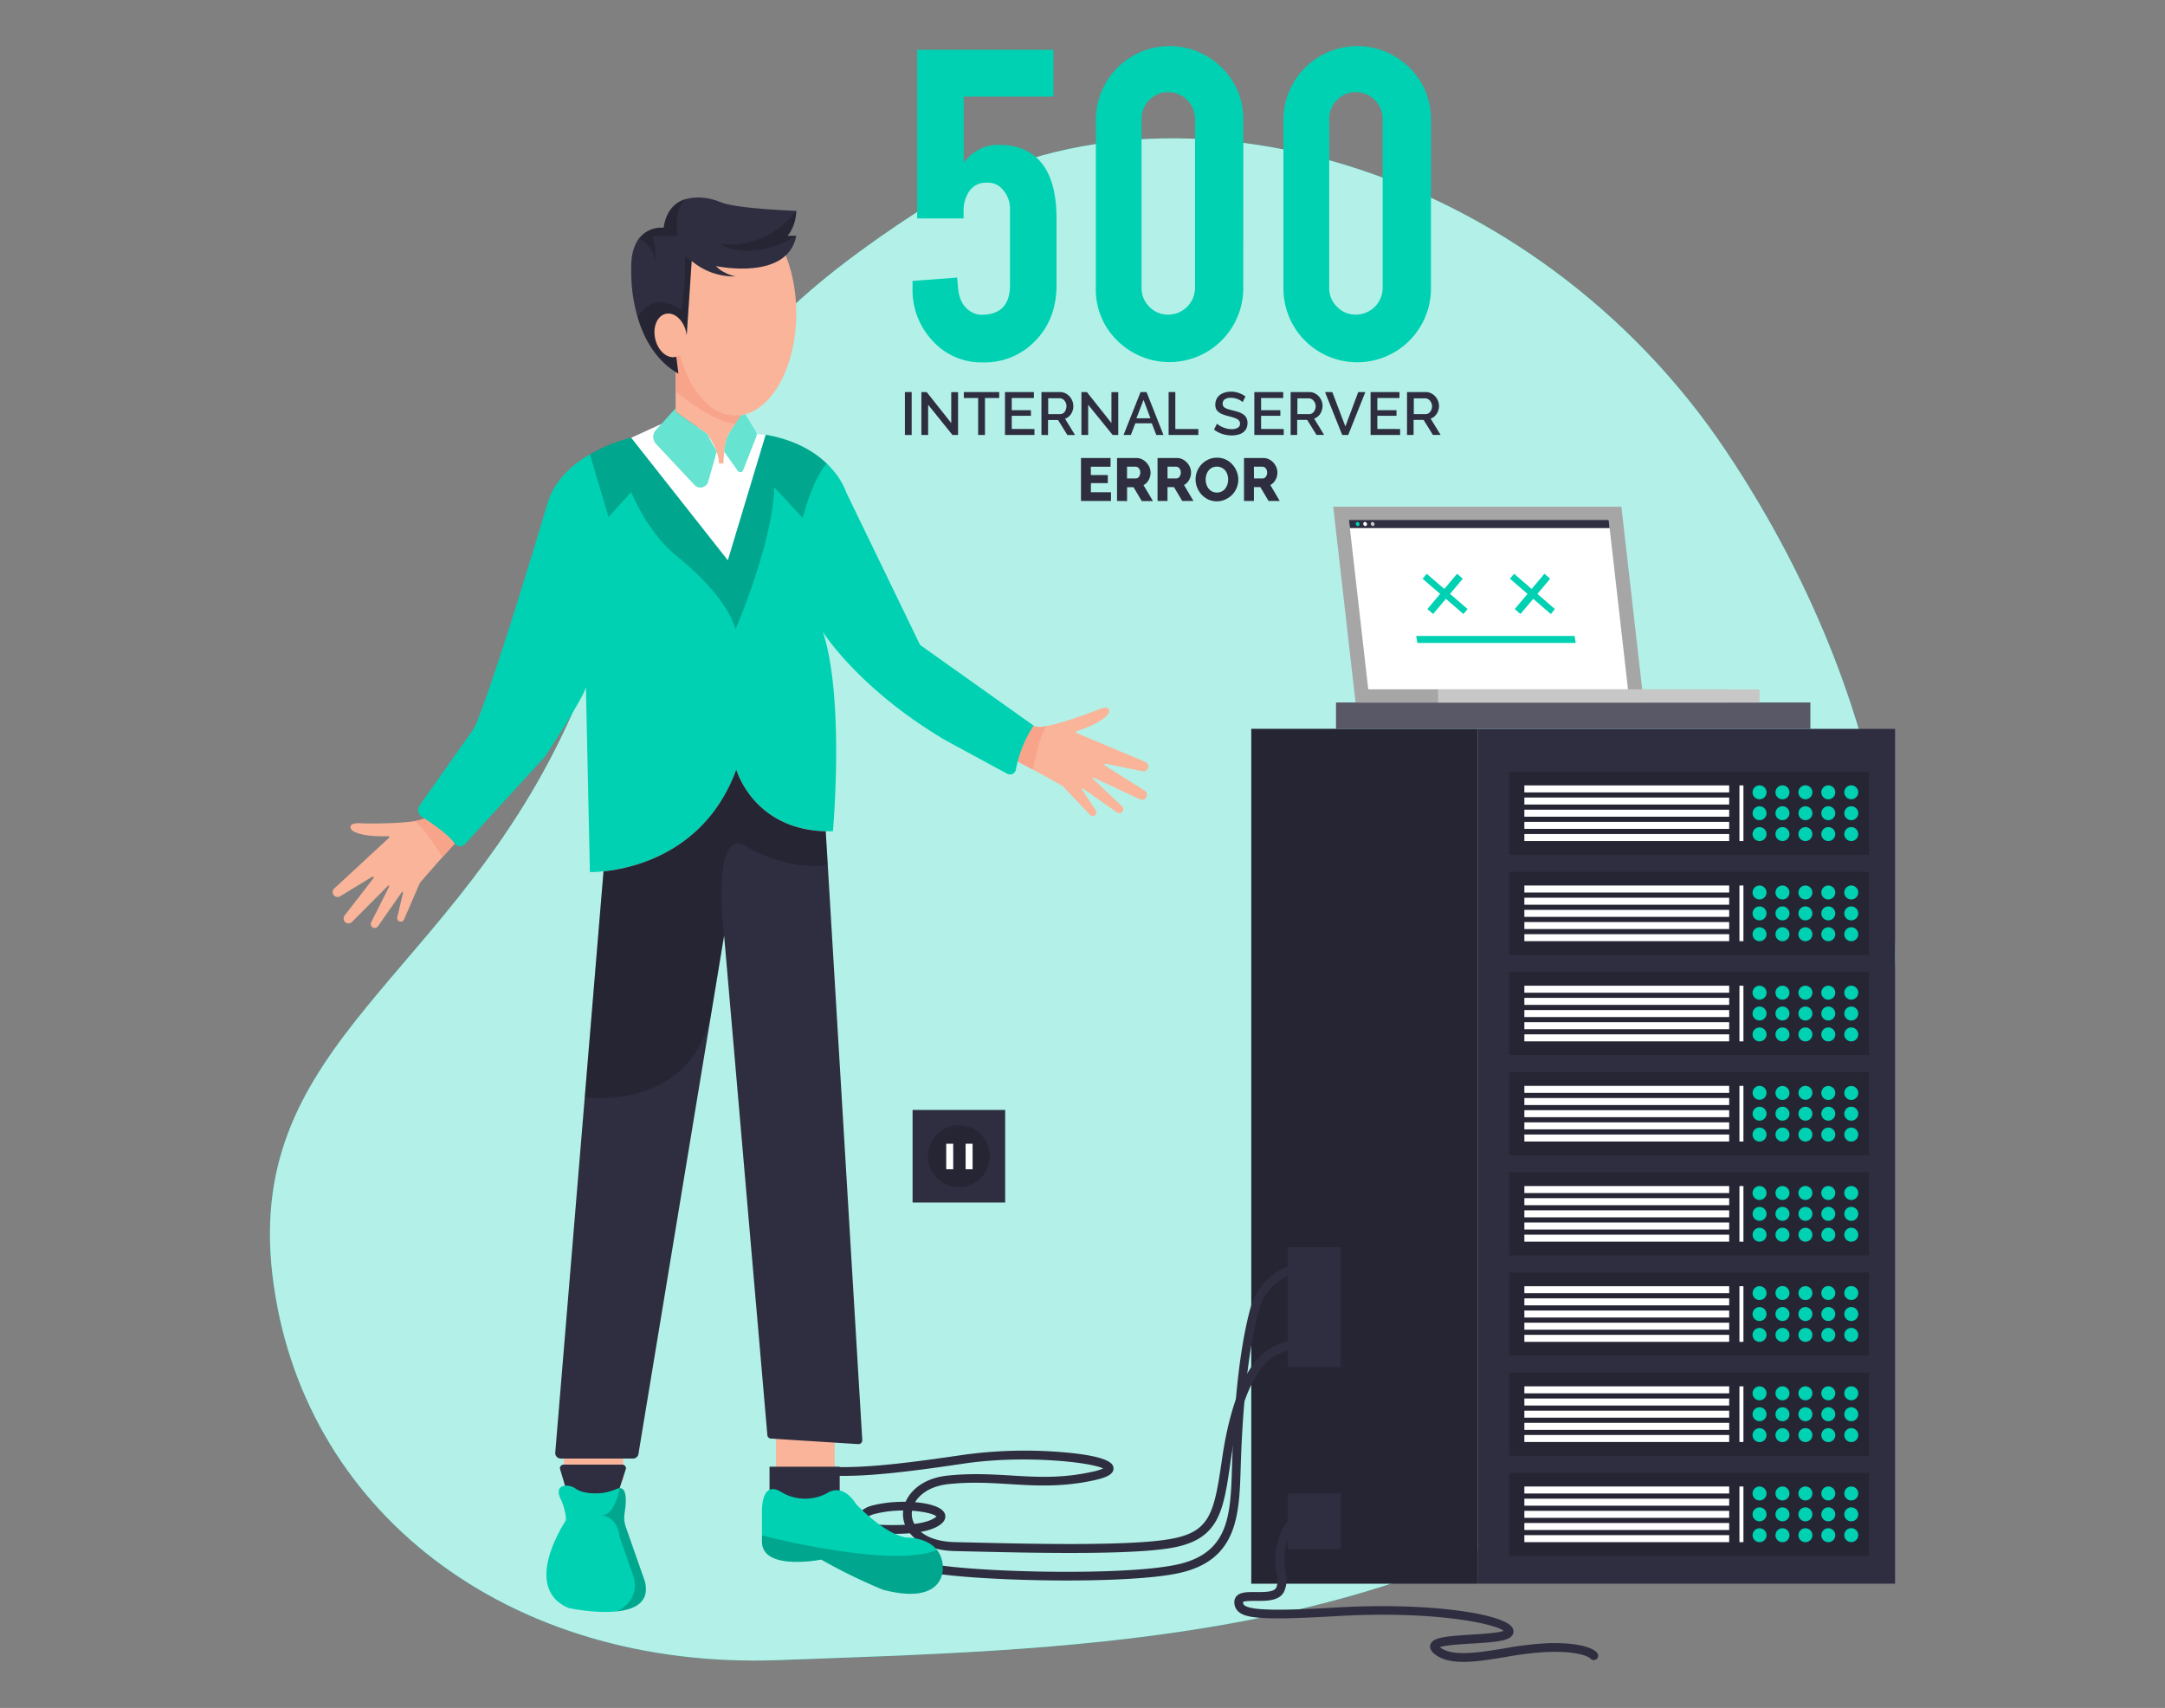 <svg id="b0652510-f7df-4b26-922c-65b208a8413c" data-name="Layer 1" xmlns="http://www.w3.org/2000/svg" width="865.76" height="682.89" viewBox="0 0 865.76 682.89"><rect x="0" y="0" width="865.76" height="682.89" fill="#808080" stroke="none"/><g id="fc7e0b59-37b3-4eb1-be62-c6e880683ca2" data-name="freepik--background-simple--inject-39"><path d="M690.18,180.25c-76.5-114.4-225.09-159.1-321.74-96.61s-93.13,97.53-140,202.5S97.89,416,108.94,509.75s93.65,158.11,202.63,154,243.55-5.54,341.89-80.28,104-191.17,104-191.17S766.67,294.64,690.18,180.25Z" fill="#00D1B2"/><path d="M690.18,180.25c-76.5-114.4-225.09-159.1-321.74-96.61s-93.13,97.53-140,202.5S97.89,416,108.94,509.75s93.65,158.11,202.63,154,243.55-5.54,341.89-80.28,104-191.17,104-191.17S766.67,294.64,690.18,180.25Z" fill="#fff" opacity="0.7" style="isolation:isolate"/></g><rect x="500.37" y="291.42" width="90.64" height="341.78" fill="#2f2e41"/><rect x="500.37" y="291.42" width="90.64" height="341.78" opacity="0.2"/><rect x="591.01" y="291.42" width="166.81" height="341.78" fill="#2f2e41"/><rect x="603.53" y="588.86" width="143.88" height="33.23" opacity="0.2"/><rect x="609.58" y="594.35" width="81.9" height="2.8" fill="#fff"/><rect x="609.58" y="599.22" width="81.9" height="2.8" fill="#fff"/><rect x="609.58" y="604.08" width="81.9" height="2.8" fill="#fff"/><rect x="609.58" y="608.94" width="81.9" height="2.8" fill="#fff"/><rect x="609.58" y="613.8" width="81.9" height="2.8" fill="#fff"/><path d="M706.41,597.14a2.79,2.79,0,1,1-2.79-2.79A2.79,2.79,0,0,1,706.41,597.14Z" fill="#00D1B2"/><path d="M715.58,597.14a2.79,2.79,0,1,1-2.79-2.79A2.79,2.79,0,0,1,715.58,597.14Z" fill="#00D1B2"/><path d="M724.75,597.14a2.79,2.79,0,1,1-2.78-2.79A2.78,2.78,0,0,1,724.75,597.14Z" fill="#00D1B2"/><path d="M733.91,597.14a2.79,2.79,0,1,1-2.78-2.79A2.79,2.79,0,0,1,733.91,597.14Z" fill="#00D1B2"/><path d="M743.09,597.14a2.79,2.79,0,1,1-2.79-2.79A2.79,2.79,0,0,1,743.09,597.14Z" fill="#00D1B2"/><path d="M706.41,605.48a2.79,2.79,0,1,1-2.79-2.79A2.79,2.79,0,0,1,706.41,605.48Z" fill="#00D1B2"/><path d="M715.58,605.48a2.79,2.79,0,1,1-2.79-2.79A2.79,2.79,0,0,1,715.58,605.48Z" fill="#00D1B2"/><path d="M724.75,605.48a2.79,2.79,0,1,1-2.78-2.79A2.78,2.78,0,0,1,724.75,605.48Z" fill="#00D1B2"/><path d="M733.91,605.48a2.79,2.79,0,1,1-2.78-2.79A2.79,2.79,0,0,1,733.91,605.48Z" fill="#00D1B2"/><path d="M743.09,605.48a2.79,2.79,0,1,1-2.79-2.79A2.79,2.79,0,0,1,743.09,605.48Z" fill="#00D1B2"/><circle cx="703.63" cy="613.83" r="2.79" fill="#00D1B2"/><path d="M715.58,613.83a2.79,2.79,0,1,1-2.79-2.79A2.79,2.79,0,0,1,715.58,613.83Z" fill="#00D1B2"/><circle cx="721.97" cy="613.83" r="2.79" fill="#00D1B2"/><path d="M733.91,613.83a2.79,2.79,0,1,1-2.78-2.79A2.79,2.79,0,0,1,733.91,613.83Z" fill="#00D1B2"/><path d="M743.09,613.83A2.79,2.79,0,1,1,740.3,611,2.79,2.79,0,0,1,743.09,613.83Z" fill="#00D1B2"/><rect x="695.58" y="594.35" width="1.6" height="22.25" fill="#fff"/><rect x="603.53" y="548.82" width="143.88" height="33.23" opacity="0.2"/><rect x="609.58" y="554.3" width="81.9" height="2.8" fill="#fff"/><rect x="609.58" y="559.17" width="81.9" height="2.8" fill="#fff"/><rect x="609.58" y="564.03" width="81.9" height="2.8" fill="#fff"/><rect x="609.58" y="568.9" width="81.9" height="2.8" fill="#fff"/><rect x="609.58" y="573.75" width="81.9" height="2.8" fill="#fff"/><path d="M706.41,557.09a2.79,2.79,0,1,1-2.79-2.79A2.79,2.79,0,0,1,706.41,557.09Z" fill="#00D1B2"/><path d="M715.58,557.09a2.79,2.79,0,1,1-2.79-2.79A2.79,2.79,0,0,1,715.58,557.09Z" fill="#00D1B2"/><path d="M724.75,557.09A2.79,2.79,0,1,1,722,554.3,2.78,2.78,0,0,1,724.75,557.09Z" fill="#00D1B2"/><path d="M733.91,557.09a2.79,2.79,0,1,1-2.78-2.79A2.79,2.79,0,0,1,733.91,557.09Z" fill="#00D1B2"/><path d="M743.09,557.09a2.79,2.79,0,1,1-2.79-2.79A2.79,2.79,0,0,1,743.09,557.09Z" fill="#00D1B2"/><path d="M706.41,565.46a2.79,2.79,0,1,1-2.79-2.79A2.78,2.78,0,0,1,706.41,565.46Z" fill="#00D1B2"/><path d="M715.58,565.46a2.79,2.79,0,1,1-2.79-2.79A2.78,2.78,0,0,1,715.58,565.46Z" fill="#00D1B2"/><path d="M724.75,565.46a2.79,2.79,0,1,1-2.78-2.79A2.77,2.77,0,0,1,724.75,565.46Z" fill="#00D1B2"/><path d="M733.91,565.46a2.79,2.79,0,1,1-2.78-2.79A2.78,2.78,0,0,1,733.91,565.46Z" fill="#00D1B2"/><path d="M743.09,565.46a2.79,2.79,0,1,1-2.79-2.79A2.78,2.78,0,0,1,743.09,565.46Z" fill="#00D1B2"/><path d="M706.41,573.82a2.79,2.79,0,1,1-2.79-2.79A2.79,2.79,0,0,1,706.41,573.82Z" fill="#00D1B2"/><path d="M715.58,573.82a2.79,2.79,0,1,1-2.79-2.79A2.79,2.79,0,0,1,715.58,573.82Z" fill="#00D1B2"/><path d="M724.75,573.82A2.79,2.79,0,1,1,722,571,2.78,2.78,0,0,1,724.75,573.82Z" fill="#00D1B2"/><path d="M733.91,573.82a2.79,2.79,0,1,1-2.78-2.79A2.79,2.79,0,0,1,733.91,573.82Z" fill="#00D1B2"/><path d="M743.09,573.82A2.79,2.79,0,1,1,740.3,571,2.79,2.79,0,0,1,743.09,573.82Z" fill="#00D1B2"/><rect x="695.58" y="554.3" width="1.6" height="22.25" fill="#fff"/><rect x="603.53" y="508.77" width="143.88" height="33.23" opacity="0.2"/><rect x="609.58" y="514.27" width="81.9" height="2.8" fill="#fff"/><rect x="609.58" y="519.12" width="81.9" height="2.8" fill="#fff"/><rect x="609.58" y="523.98" width="81.9" height="2.8" fill="#fff"/><rect x="609.58" y="528.85" width="81.9" height="2.8" fill="#fff"/><rect x="609.58" y="533.71" width="81.9" height="2.8" fill="#fff"/><circle cx="703.63" cy="517.04" r="2.79" fill="#00D1B2"/><path d="M715.58,517a2.79,2.79,0,1,1-2.79-2.79A2.79,2.79,0,0,1,715.58,517Z" fill="#00D1B2"/><circle cx="721.97" cy="517.04" r="2.79" fill="#00D1B2"/><path d="M733.91,517a2.79,2.79,0,1,1-2.78-2.79A2.79,2.79,0,0,1,733.91,517Z" fill="#00D1B2"/><path d="M743.09,517a2.79,2.79,0,1,1-2.79-2.79A2.79,2.79,0,0,1,743.09,517Z" fill="#00D1B2"/><path d="M706.41,525.39a2.79,2.79,0,1,1-2.79-2.79A2.79,2.79,0,0,1,706.41,525.39Z" fill="#00D1B2"/><path d="M715.58,525.39a2.79,2.79,0,1,1-2.79-2.79A2.79,2.79,0,0,1,715.58,525.39Z" fill="#00D1B2"/><path d="M724.75,525.39A2.79,2.79,0,1,1,722,522.6,2.78,2.78,0,0,1,724.75,525.39Z" fill="#00D1B2"/><path d="M733.91,525.39a2.79,2.79,0,1,1-2.78-2.79A2.79,2.79,0,0,1,733.91,525.39Z" fill="#00D1B2"/><path d="M743.09,525.39a2.79,2.79,0,1,1-2.79-2.79A2.79,2.79,0,0,1,743.09,525.39Z" fill="#00D1B2"/><path d="M706.41,533.73a2.79,2.79,0,1,1-2.79-2.79A2.79,2.79,0,0,1,706.41,533.73Z" fill="#00D1B2"/><path d="M715.58,533.73a2.79,2.79,0,1,1-2.79-2.79A2.79,2.79,0,0,1,715.58,533.73Z" fill="#00D1B2"/><path d="M724.75,533.73a2.79,2.79,0,1,1-2.78-2.79A2.78,2.78,0,0,1,724.75,533.73Z" fill="#00D1B2"/><path d="M733.91,533.73a2.79,2.79,0,1,1-2.78-2.79A2.79,2.79,0,0,1,733.91,533.73Z" fill="#00D1B2"/><path d="M743.09,533.73a2.79,2.79,0,1,1-2.79-2.79A2.79,2.79,0,0,1,743.09,533.73Z" fill="#00D1B2"/><rect x="695.58" y="514.27" width="1.6" height="22.25" fill="#fff"/><rect x="603.53" y="468.72" width="143.88" height="33.23" opacity="0.2"/><rect x="609.58" y="474.22" width="81.9" height="2.8" fill="#fff"/><rect x="609.58" y="479.07" width="81.9" height="2.8" fill="#fff"/><rect x="609.58" y="483.93" width="81.9" height="2.8" fill="#fff"/><rect x="609.58" y="488.8" width="81.9" height="2.8" fill="#fff"/><rect x="609.58" y="493.66" width="81.9" height="2.8" fill="#fff"/><path d="M706.41,477a2.79,2.79,0,1,1-2.79-2.79A2.79,2.79,0,0,1,706.41,477Z" fill="#00D1B2"/><path d="M715.58,477a2.79,2.79,0,1,1-2.79-2.79A2.79,2.79,0,0,1,715.58,477Z" fill="#00D1B2"/><path d="M724.75,477A2.79,2.79,0,1,1,722,474.2,2.78,2.78,0,0,1,724.75,477Z" fill="#00D1B2"/><path d="M733.91,477a2.79,2.79,0,1,1-2.78-2.79A2.79,2.79,0,0,1,733.91,477Z" fill="#00D1B2"/><path d="M743.09,477a2.79,2.79,0,1,1-2.79-2.79A2.79,2.79,0,0,1,743.09,477Z" fill="#00D1B2"/><circle cx="703.63" cy="485.34" r="2.79" fill="#00D1B2"/><path d="M715.58,485.34a2.79,2.79,0,1,1-2.79-2.79A2.79,2.79,0,0,1,715.58,485.34Z" fill="#00D1B2"/><circle cx="721.97" cy="485.34" r="2.79" fill="#00D1B2"/><path d="M733.91,485.34a2.79,2.79,0,1,1-2.78-2.79A2.79,2.79,0,0,1,733.91,485.34Z" fill="#00D1B2"/><path d="M743.09,485.34a2.79,2.79,0,1,1-2.79-2.79A2.79,2.79,0,0,1,743.09,485.34Z" fill="#00D1B2"/><circle cx="703.63" cy="493.68" r="2.79" fill="#00D1B2"/><path d="M715.58,493.68a2.79,2.79,0,1,1-2.79-2.79A2.78,2.78,0,0,1,715.58,493.68Z" fill="#00D1B2"/><circle cx="721.97" cy="493.68" r="2.79" fill="#00D1B2"/><path d="M733.91,493.68a2.79,2.79,0,1,1-2.78-2.79A2.78,2.78,0,0,1,733.91,493.68Z" fill="#00D1B2"/><path d="M743.09,493.68a2.79,2.79,0,1,1-2.79-2.79A2.78,2.78,0,0,1,743.09,493.68Z" fill="#00D1B2"/><rect x="695.58" y="474.22" width="1.6" height="22.25" fill="#fff"/><rect x="603.53" y="428.67" width="143.88" height="33.23" opacity="0.2"/><rect x="609.58" y="434.17" width="81.9" height="2.8" fill="#fff"/><rect x="609.58" y="439.03" width="81.9" height="2.8" fill="#fff"/><rect x="609.58" y="443.88" width="81.9" height="2.8" fill="#fff"/><rect x="609.58" y="448.75" width="81.9" height="2.8" fill="#fff"/><rect x="609.58" y="453.61" width="81.9" height="2.8" fill="#fff"/><circle cx="703.63" cy="436.95" r="2.79" fill="#00D1B2"/><path d="M715.58,437a2.79,2.79,0,1,1-2.79-2.78A2.79,2.79,0,0,1,715.58,437Z" fill="#00D1B2"/><circle cx="721.97" cy="436.95" r="2.79" fill="#00D1B2"/><path d="M733.91,437a2.79,2.79,0,1,1-2.78-2.78A2.79,2.79,0,0,1,733.91,437Z" fill="#00D1B2"/><path d="M743.09,437a2.79,2.79,0,1,1-2.79-2.78A2.79,2.79,0,0,1,743.09,437Z" fill="#00D1B2"/><circle cx="703.63" cy="445.29" r="2.79" fill="#00D1B2"/><path d="M715.58,445.29a2.79,2.79,0,1,1-2.79-2.79A2.79,2.79,0,0,1,715.58,445.29Z" fill="#00D1B2"/><circle cx="721.97" cy="445.29" r="2.79" fill="#00D1B2"/><path d="M733.91,445.29a2.79,2.79,0,1,1-2.78-2.79A2.79,2.79,0,0,1,733.91,445.29Z" fill="#00D1B2"/><path d="M743.09,445.29a2.79,2.79,0,1,1-2.79-2.79A2.79,2.79,0,0,1,743.09,445.29Z" fill="#00D1B2"/><path d="M706.41,453.64a2.79,2.79,0,1,1-2.79-2.79A2.79,2.79,0,0,1,706.41,453.64Z" fill="#00D1B2"/><path d="M715.58,453.64a2.79,2.79,0,1,1-2.79-2.79A2.79,2.79,0,0,1,715.58,453.64Z" fill="#00D1B2"/><path d="M724.75,453.64a2.79,2.79,0,1,1-2.78-2.79A2.78,2.78,0,0,1,724.75,453.64Z" fill="#00D1B2"/><path d="M733.91,453.64a2.79,2.79,0,1,1-2.78-2.79A2.79,2.79,0,0,1,733.91,453.64Z" fill="#00D1B2"/><path d="M743.09,453.64a2.79,2.79,0,1,1-2.79-2.79A2.79,2.79,0,0,1,743.09,453.64Z" fill="#00D1B2"/><rect x="695.58" y="434.17" width="1.6" height="22.25" fill="#fff"/><rect x="603.53" y="388.62" width="143.88" height="33.23" opacity="0.2"/><rect x="609.58" y="394.12" width="81.9" height="2.8" fill="#fff"/><rect x="609.58" y="398.98" width="81.9" height="2.8" fill="#fff"/><rect x="609.58" y="403.85" width="81.9" height="2.8" fill="#fff"/><rect x="609.58" y="408.7" width="81.9" height="2.8" fill="#fff"/><rect x="609.58" y="413.56" width="81.9" height="2.8" fill="#fff"/><path d="M706.41,396.9a2.79,2.79,0,1,1-2.79-2.78A2.79,2.79,0,0,1,706.41,396.9Z" fill="#00D1B2"/><path d="M715.58,396.9a2.79,2.79,0,1,1-2.79-2.78A2.79,2.79,0,0,1,715.58,396.9Z" fill="#00D1B2"/><path d="M724.75,396.9a2.79,2.79,0,1,1-2.78-2.78A2.78,2.78,0,0,1,724.75,396.9Z" fill="#00D1B2"/><path d="M733.91,396.9a2.79,2.79,0,1,1-2.78-2.78A2.79,2.79,0,0,1,733.91,396.9Z" fill="#00D1B2"/><path d="M743.09,396.9a2.79,2.79,0,1,1-2.79-2.78A2.79,2.79,0,0,1,743.09,396.9Z" fill="#00D1B2"/><path d="M706.41,405.24a2.79,2.79,0,1,1-2.79-2.79A2.79,2.79,0,0,1,706.41,405.24Z" fill="#00D1B2"/><path d="M715.58,405.24a2.79,2.79,0,1,1-2.79-2.79A2.79,2.79,0,0,1,715.58,405.24Z" fill="#00D1B2"/><path d="M724.75,405.24a2.79,2.79,0,1,1-2.78-2.79A2.78,2.78,0,0,1,724.75,405.24Z" fill="#00D1B2"/><path d="M733.91,405.24a2.79,2.79,0,1,1-2.78-2.79A2.79,2.79,0,0,1,733.91,405.24Z" fill="#00D1B2"/><path d="M743.09,405.24a2.79,2.79,0,1,1-2.79-2.79A2.79,2.79,0,0,1,743.09,405.24Z" fill="#00D1B2"/><path d="M706.41,413.59a2.79,2.79,0,1,1-2.79-2.79A2.79,2.79,0,0,1,706.41,413.59Z" fill="#00D1B2"/><path d="M715.58,413.59a2.79,2.79,0,1,1-2.79-2.79A2.79,2.79,0,0,1,715.58,413.59Z" fill="#00D1B2"/><path d="M724.75,413.59A2.79,2.79,0,1,1,722,410.8,2.78,2.78,0,0,1,724.75,413.59Z" fill="#00D1B2"/><path d="M733.91,413.59a2.79,2.79,0,1,1-2.78-2.79A2.79,2.79,0,0,1,733.91,413.59Z" fill="#00D1B2"/><path d="M743.09,413.59a2.79,2.79,0,1,1-2.79-2.79A2.79,2.79,0,0,1,743.09,413.59Z" fill="#00D1B2"/><rect x="695.58" y="394.12" width="1.6" height="22.25" fill="#fff"/><rect x="603.53" y="348.59" width="143.88" height="33.23" opacity="0.2"/><rect x="609.58" y="354.06" width="81.9" height="2.8" fill="#fff"/><rect x="609.58" y="358.93" width="81.9" height="2.8" fill="#fff"/><rect x="609.58" y="363.79" width="81.9" height="2.8" fill="#fff"/><rect x="609.58" y="368.66" width="81.9" height="2.8" fill="#fff"/><rect x="609.58" y="373.51" width="81.9" height="2.8" fill="#fff"/><path d="M706.41,356.85a2.79,2.79,0,1,1-2.79-2.79A2.79,2.79,0,0,1,706.41,356.85Z" fill="#00D1B2"/><path d="M715.58,356.85a2.79,2.79,0,1,1-2.79-2.79A2.79,2.79,0,0,1,715.58,356.85Z" fill="#00D1B2"/><path d="M724.75,356.85a2.79,2.79,0,1,1-2.78-2.79A2.78,2.78,0,0,1,724.75,356.85Z" fill="#00D1B2"/><path d="M733.91,356.85a2.79,2.79,0,1,1-2.78-2.79A2.79,2.79,0,0,1,733.91,356.85Z" fill="#00D1B2"/><path d="M743.09,356.85a2.79,2.79,0,1,1-2.79-2.79A2.79,2.79,0,0,1,743.09,356.85Z" fill="#00D1B2"/><path d="M706.41,365.2a2.79,2.79,0,1,1-2.79-2.79A2.79,2.79,0,0,1,706.41,365.2Z" fill="#00D1B2"/><path d="M715.58,365.2a2.79,2.79,0,1,1-2.79-2.79A2.79,2.79,0,0,1,715.58,365.2Z" fill="#00D1B2"/><path d="M724.75,365.2a2.79,2.79,0,1,1-2.78-2.79A2.78,2.78,0,0,1,724.75,365.2Z" fill="#00D1B2"/><path d="M733.91,365.2a2.79,2.79,0,1,1-2.78-2.79A2.79,2.79,0,0,1,733.91,365.2Z" fill="#00D1B2"/><path d="M743.09,365.2a2.79,2.79,0,1,1-2.79-2.79A2.79,2.79,0,0,1,743.09,365.2Z" fill="#00D1B2"/><path d="M706.41,373.54a2.79,2.79,0,1,1-2.79-2.79A2.79,2.79,0,0,1,706.41,373.54Z" fill="#00D1B2"/><path d="M715.58,373.54a2.79,2.79,0,1,1-2.79-2.79A2.79,2.79,0,0,1,715.58,373.54Z" fill="#00D1B2"/><path d="M724.75,373.54a2.79,2.79,0,1,1-2.78-2.79A2.78,2.78,0,0,1,724.75,373.54Z" fill="#00D1B2"/><path d="M733.91,373.54a2.79,2.79,0,1,1-2.78-2.79A2.79,2.79,0,0,1,733.91,373.54Z" fill="#00D1B2"/><path d="M743.09,373.54a2.79,2.79,0,1,1-2.79-2.79A2.79,2.79,0,0,1,743.09,373.54Z" fill="#00D1B2"/><rect x="695.58" y="354.06" width="1.6" height="22.25" fill="#fff"/><rect x="603.53" y="308.54" width="143.88" height="33.23" opacity="0.2"/><rect x="609.58" y="314.03" width="81.9" height="2.8" fill="#fff"/><rect x="609.58" y="318.88" width="81.9" height="2.8" fill="#fff"/><rect x="609.58" y="323.74" width="81.9" height="2.8" fill="#fff"/><rect x="609.58" y="328.61" width="81.9" height="2.8" fill="#fff"/><rect x="609.58" y="333.47" width="81.9" height="2.8" fill="#fff"/><path d="M706.41,316.8a2.79,2.79,0,1,1-2.79-2.79A2.79,2.79,0,0,1,706.41,316.8Z" fill="#00D1B2"/><path d="M715.58,316.8a2.79,2.79,0,1,1-2.79-2.79A2.79,2.79,0,0,1,715.58,316.8Z" fill="#00D1B2"/><path d="M724.75,316.8A2.79,2.79,0,1,1,722,314,2.78,2.78,0,0,1,724.75,316.8Z" fill="#00D1B2"/><path d="M733.91,316.8a2.79,2.79,0,1,1-2.78-2.79A2.79,2.79,0,0,1,733.91,316.8Z" fill="#00D1B2"/><path d="M743.09,316.8A2.79,2.79,0,1,1,740.3,314,2.79,2.79,0,0,1,743.09,316.8Z" fill="#00D1B2"/><circle cx="703.63" cy="325.15" r="2.79" fill="#00D1B2"/><path d="M715.58,325.15a2.79,2.79,0,1,1-2.79-2.79A2.79,2.79,0,0,1,715.58,325.15Z" fill="#00D1B2"/><circle cx="721.97" cy="325.15" r="2.79" fill="#00D1B2"/><path d="M733.91,325.15a2.79,2.79,0,1,1-2.78-2.79A2.79,2.79,0,0,1,733.91,325.15Z" fill="#00D1B2"/><path d="M743.09,325.15a2.79,2.79,0,1,1-2.79-2.79A2.79,2.79,0,0,1,743.09,325.15Z" fill="#00D1B2"/><path d="M706.41,333.49a2.79,2.79,0,1,1-2.79-2.79A2.79,2.79,0,0,1,706.41,333.49Z" fill="#00D1B2"/><path d="M715.58,333.49a2.79,2.79,0,1,1-2.79-2.79A2.79,2.79,0,0,1,715.58,333.49Z" fill="#00D1B2"/><path d="M724.75,333.49A2.79,2.79,0,1,1,722,330.7,2.78,2.78,0,0,1,724.75,333.49Z" fill="#00D1B2"/><path d="M733.91,333.49a2.79,2.79,0,1,1-2.78-2.79A2.79,2.79,0,0,1,733.91,333.49Z" fill="#00D1B2"/><path d="M743.09,333.49a2.79,2.79,0,1,1-2.79-2.79A2.79,2.79,0,0,1,743.09,333.49Z" fill="#00D1B2"/><rect x="695.58" y="314.03" width="1.6" height="22.25" fill="#fff"/><rect x="534.27" y="280.88" width="189.66" height="10.54" fill="#2f2e41"/><rect x="534.27" y="280.88" width="189.66" height="10.54" fill="#fff" opacity="0.2"/><rect x="514.99" y="498.68" width="21.18" height="47.85" fill="#2f2e41"/><rect x="514.99" y="597.16" width="21.18" height="22.21" fill="#2f2e41"/><rect x="364.93" y="443.79" width="37.03" height="37.03" fill="#2f2e41"/><circle cx="383.44" cy="462.29" r="12.37" opacity="0.2"/><rect x="378.39" y="457.3" width="2.79" height="10.2" fill="#fff"/><rect x="386.14" y="457.3" width="2.79" height="10.2" fill="#fff"/><g id="b6aaaa30-74c7-4e86-bfdf-671de532198b" data-name="freepik--Device--inject-34"><polygon points="657.3 280.88 542.07 280.88 533.14 202.62 648.38 202.62 657.3 280.88" fill="#a6a6a6"/><polygon points="651.02 275.64 547.15 275.64 539.43 207.87 643.3 207.87 651.02 275.64" fill="#fff"/><polygon points="586.87 243.52 585.21 245.5 568.87 231.39 570.53 229.41 586.87 243.52" fill="#00D1B2"/><polygon points="582.66 229.41 584.95 231.39 573.08 245.5 570.8 243.52 582.66 229.41" fill="#00D1B2"/><polygon points="621.8 243.52 620.15 245.5 603.81 231.39 605.47 229.41 621.8 243.52" fill="#00D1B2"/><polygon points="617.6 229.41 619.88 231.39 608.02 245.5 605.73 243.52 617.6 229.41" fill="#00D1B2"/><polygon points="566.78 257.08 566.34 254.29 629.67 254.29 630.11 257.08 566.78 257.08" fill="#00D1B2"/><rect x="542.87" y="275.64" width="148.24" height="5.26" fill="#a6a6a6"/><rect x="575.08" y="275.64" width="128.56" height="5.26" fill="#c7c7c7"/><polygon points="643.68 211.16 643.3 207.87 539.43 207.87 539.81 211.16 643.68 211.16" fill="#2f2e41"/><path d="M548.17,209.52a.9.9,0,0,0,.82.81.68.68,0,0,0,.66-.69s0-.08,0-.12a.88.88,0,0,0-.83-.83.69.69,0,0,0-.65.71A.49.49,0,0,0,548.17,209.52Z" fill="#c7c7c7"/><path d="M545.16,209.52a.9.9,0,0,0,.84.81.69.69,0,0,0,.65-.72s0-.06,0-.09a.9.9,0,0,0-.82-.83.7.7,0,0,0-.67.73S545.16,209.49,545.16,209.52Z" fill="#fff"/><path d="M542.16,209.52a.9.9,0,0,0,.83.81.67.67,0,0,0,.65-.69.49.49,0,0,0,0-.12.88.88,0,0,0-.82-.83.69.69,0,0,0-.66.71S542.16,209.48,542.16,209.52Z" fill="#00D1B2"/></g><path d="M427.87,620.92c-14.36,0-29.47-.36-41.65-.65l-4.37-.1c-13.92-.33-20.45-7.4-20.75-14.26s5.66-14.57,17.62-15.9c9.39-1,17.56-.54,25.46-.07,10.46.64,20.33,1.24,32.71-1.5a21.34,21.34,0,0,0,4.26-1.29c-5.16-2.59-31.86-5.47-55.45-2-33.56,5-47.29,5.87-63.85,4.16a1.75,1.75,0,0,1-1.56-1.92,1.73,1.73,0,0,1,1.92-1.56c16.22,1.67,29.75.78,63-4.14a180.76,180.76,0,0,1,38.68-1.14c20.49,1.58,21.13,5,21.34,6.14.54,2.93-3.52,4.24-7.57,5.14-12.85,2.84-23.44,2.2-33.67,1.58-7.76-.47-15.77-1-24.86,0-9.83,1.09-14.74,7-14.51,12.26.21,4.86,4.88,10.63,17.33,10.92l4.37.1c25.72.61,64.58,1.54,81.22-1.27,16.16-2.72,17.93-9.79,21.08-31.7,3.11-21.72,9.24-37.06,17.26-43.22a24.11,24.11,0,0,1,18-4.5,1.75,1.75,0,0,1-.52,3.47A20.52,20.52,0,0,0,508,543.38c-7.25,5.57-12.91,20.11-15.89,40.91-2.91,20.24-4.51,31.39-24,34.67C459.13,620.47,444,620.92,427.87,620.92Z" fill="#2f2e41"/><path d="M426.65,631.93c-22.95,0-46.8-1.42-56.39-3.47-10-2.14-21.83-9.08-26-15.77-5.37-.43-11.47-1.1-18.36-2a1.75,1.75,0,1,1,.46-3.47c5.1.67,10.8,1.36,16.47,1.85a5.67,5.67,0,0,1-.07-.82c0-1.75.69-4.9,6.06-6.3,10.54-2.75,26.78-1.71,28.94,3.13.35.78.85,2.81-2.07,4.74-4.48,3-12.86,4-26.76,3.21,4.33,4.7,13.27,10.13,22,12,16.74,3.59,77.47,5.21,99.43.6,21.26-4.47,21.72-19.81,22.31-39.23.56-18.39,2.26-44.19,7.17-62.65,5-18.87,23.5-19.23,23.69-19.23h0a1.76,1.76,0,0,1,0,3.51c-.64,0-16,.38-20.32,16.62-4.83,18.14-6.51,43.65-7.06,61.85-.58,19.29-1.14,37.52-25.09,42.55C461.45,631.09,444.31,631.93,426.65,631.93Zm-80.13-22.58c11.66.83,22.6.63,27.27-2.46a3.44,3.44,0,0,0,.68-.55c-1.72-1.82-14.05-3.8-24.74-1-3.48.91-3.45,2.36-3.44,2.84A4.1,4.1,0,0,0,346.52,609.35Z" fill="#2f2e41"/><path d="M585.17,664.47c-4.56,0-8.48-.77-11.33-3-1.63-1.27-2.25-2.58-1.84-3.9.9-2.9,6.21-3.35,16.31-4,4.17-.25,10.86-.65,13-1.51-4-3.06-28.75-8.14-67.16-5.87-29.57,1.74-36.15.78-39-1.89a4.89,4.89,0,0,1-1.55-3.67,3.47,3.47,0,0,1,1-2.56c1.56-1.57,4.39-1.54,7.67-1.51,3.46,0,7.38.06,8.15-1.93s.53-3.66.14-5.85c-.58-3.3-1.3-7.41,1.22-14.73,4.51-13.09,16.37-12.19,16.49-12.18a1.75,1.75,0,1,1-.32,3.49c-.36,0-9.26-.62-12.86,9.83-2.23,6.46-1.62,9.92-1.08,13,.43,2.44.84,4.74-.32,7.73-1.66,4.25-7.08,4.2-11.45,4.16-1.74,0-4.65,0-5.16.48a1.51,1.51,0,0,0,.45,1.19c2.62,2.43,16.46,2.14,36.44,1,37.37-2.21,67.3,2.44,70.79,8a2.77,2.77,0,0,1,.12,2.88c-1.32,2.38-6,2.9-16.37,3.52-4.3.26-10.56.63-12.71,1.44l.18.14c4.82,3.74,15.42,2,25.67.34A133.22,133.22,0,0,1,618.91,657c15.71-.43,19.25,3.18,19.8,3.9a1.75,1.75,0,0,1-2.74,2.19c-.18-.17-3.4-3-17-2.59a133.74,133.74,0,0,0-16.77,2C596.16,663.5,590.26,664.47,585.17,664.47Z" fill="#2f2e41"/><rect x="225.49" y="576.53" width="23.7" height="15.35" fill="#f9b499"/><rect x="310.26" y="569.52" width="23.53" height="23.53" fill="#f9b499"/><path d="M244.19,602.86l-14.76-.77a1.54,1.54,0,0,1-1.54-1.53l-4-13.42a1.53,1.53,0,0,1,1.53-1.54h23.39a1.54,1.54,0,0,1,1.53,1.54l-4.6,14.18A1.54,1.54,0,0,1,244.19,602.86Z" fill="#2f2e41"/><rect x="307.72" y="586.44" width="28.07" height="16.75" fill="#2f2e41"/><path d="M406.56,304.28s7.62,3.92,18.41,10l10.94,11.57a1.46,1.46,0,0,0,1.89.2h0a1.45,1.45,0,0,0,.39-2l-5.51-8.39a.28.28,0,0,1,.39-.38l13.62,9.55a1.57,1.57,0,0,0,2-.13h0a1.58,1.58,0,0,0,0-2.32l-11.65-11a.28.28,0,0,1,.31-.45l18.54,8.69a2,2,0,0,0,2.62-1h0a2,2,0,0,0-.74-2.46l-15.94-10.07a.4.4,0,0,1,.3-.73l14.73,3a2,2,0,0,0,2.35-1.92h0a2,2,0,0,0-1.2-1.81l-27.57-11.59a.36.36,0,0,1,0-.67c2.69-.85,10.4-3.54,12.89-7.13,0,0,1.85-4.39-5.4-1,0,0-22.61,8.71-24.62,5.87C413.33,290.13,408.23,297,406.56,304.28Z" fill="#f9b499"/><path d="M406.56,304.28l6.4,3.38s3.08-15.21,5.69-17.37c0,0-3.65,1-5.32-.16C413.33,290.13,409.37,294.9,406.56,304.28Z" fill="#f7a48b"/><path d="M181.8,337.33S176,343.61,167.91,353l-6.33,14.62a1.46,1.46,0,0,1-1.71.83h0a1.47,1.47,0,0,1-1-1.75l2.31-9.76a.28.28,0,0,0-.5-.22l-9.53,13.63a1.59,1.59,0,0,1-1.92.55h0a1.6,1.6,0,0,1-.8-2.18l7.21-14.28a.28.28,0,0,0-.44-.32l-14.46,14.5a2,2,0,0,1-2.79,0h0a2,2,0,0,1-.15-2.57l11.54-14.9a.4.4,0,0,0-.53-.59L136,358.37a2,2,0,0,1-2.87-1h0a2,2,0,0,1,.51-2.11l21.95-20.31a.36.36,0,0,0-.25-.62c-2.82.12-11,.23-14.55-2.3,0,0-3.24-3.49,4.72-2.8,0,0,24.23.47,25.15-2.88C170.61,326.34,177.75,331,181.8,337.33Z" fill="#f9b499"/><path d="M181.8,337.33l-4.86,5.37s-8.08-13.26-11.27-14.39c0,0,3.78-.28,4.94-2C170.61,326.34,176,329.47,181.8,337.33Z" fill="#f7a48b"/><path d="M406.24,307.7a2.36,2.36,0,0,1-3.46,1.67l-25-13.55c-34.66-20.62-48.7-43.12-48.7-43.12,8.76,26.68,4,79.65,4,79.65-1,0-1.94,0-2.87,0-29.05-.76-35.77-24.69-35.77-24.69-12.13,33-41,39.46-53.09,40.71a46.74,46.74,0,0,1-5.46.31l-1.59-74.08c-.4,3.58-16.34,27.88-16.34,27.88l-32,35a2.6,2.6,0,0,1-4-.17c-2.87-3.83-9.48-8.34-13.29-10.76a3.19,3.19,0,0,1-.88-4.53l20.61-29.19a21.13,21.13,0,0,0,2.34-4.31C199.63,266.46,219,201,219,201c2.83-9.09,9.92-15.28,16.85-19.32A63.35,63.35,0,0,1,252.41,175l53.77-1.18c11.88,2.07,19.56,6.84,24.41,11.5,6.06,5.8,7.75,11.42,7.75,11.42l29.58,61.11,45.41,32.26A47.66,47.66,0,0,0,406.24,307.7Z" fill="#00D1B2"/><path d="M330.59,185.34c-6,6.91-9.58,21.75-9.58,21.75l-11.34-12.2c-.9,23.05-15.55,56.71-15.55,56.71C289.93,237,270.17,222,270.17,222c-11.72-9.86-17.76-25.27-17.76-25.27l-9.06,10-7.47-25.1v0A63.35,63.35,0,0,1,252.41,175l53.77-1.18C318.06,175.91,325.74,180.68,330.59,185.34Z" opacity="0.2"/><polygon points="252.41 175.03 264.52 169.5 302.81 173.63 306.18 173.83 291.05 224.02 252.41 175.03" fill="#fff"/><path d="M270.17,142.69v22l12.61,8.84s4.71,6.18,4.71,11.78h1.77s.29-10.31,2.94-13l4.13-6.19,6.48-16.79-28.58-11Z" fill="#f9b499"/><path d="M270.17,142.69v13.77s14.37,12.23,23.95,13l2.21-3.32v-13L271.7,141.07Z" fill="#f7a48b"/><path d="M270.17,163.24l-7.84,8.69a4.09,4.09,0,0,0,.05,5.55l15.35,16.39a3.2,3.2,0,0,0,5.42-1.3l3.42-11.95-3.79-7.07-12.61-8.84Z" fill="#00D1B2"/><path d="M289.64,180.59l5.43,7.68a1.17,1.17,0,0,0,2.05-.25l5.24-13.32a2.53,2.53,0,0,0-.19-2.21L298,165.65l-1.69.53-4.13,6.19S290.33,174.21,289.64,180.59Z" fill="#00D1B2"/><path d="M289.64,180.59l5.43,7.68a1.17,1.17,0,0,0,2.05-.25l5.24-13.32a2.53,2.53,0,0,0-.19-2.21L298,165.65l-1.69.53-4.13,6.19S290.33,174.21,289.64,180.59Z" fill="#fff" opacity="0.4"/><path d="M270.17,163.24l-7.84,8.69a4.09,4.09,0,0,0,.05,5.55l15.35,16.39a3.2,3.2,0,0,0,5.42-1.3l3.42-11.95-3.79-7.07-12.61-8.84Z" fill="#fff" opacity="0.4"/><path d="M343.21,577.4l-34.93-2.21a1.51,1.51,0,0,1-1.42-1.38l-17.3-199.73L255.31,581.33a2.2,2.2,0,0,1-2.18,1.85H224.25a2.21,2.21,0,0,1-2.21-2.39l11.79-142,7.51-90.38c12.09-1.25,41-7.75,53.09-40.71,0,0,6.72,23.93,35.77,24.69l.81,13.44,13.81,230A1.52,1.52,0,0,1,343.21,577.4Z" fill="#2f2e41"/><path d="M331,345.79c-17.16,2.89-34.18-8.26-34.18-8.26-12.35-4-7.27,36.55-7.27,36.55l-5.35,32.31c-9,38.2-50.38,32.36-50.38,32.36l7.51-90.38c12.09-1.25,41-7.75,53.09-40.71,0,0,6.72,23.93,35.77,24.69Z" opacity="0.2"/><ellipse cx="294.12" cy="125.23" rx="24.3" ry="40.95" fill="#f9b499"/><path d="M314.89,94.29h3.53c-3.53,18.28-32.1,12.09-32.1,12.09,2.94,3.23,7.8,4.13,7.8,4.13a26,26,0,0,1-17.52-6.18h0l-2,29.75-4.8,3.54,1.48,11.78c-9.06-5.2-13.79-14.14-16.24-22.36a64.83,64.83,0,0,1-2.62-18.88c-.2-6.29,1.18-10.29,3.11-12.81a11.28,11.28,0,0,1,9.85-4.28c1.05-7,4.69-10.22,8.71-11.43a20.59,20.59,0,0,1,9.72-.17,27.18,27.18,0,0,1,4.64,1.47c6.58,2.56,30,3.36,30,3.36C318.13,91.06,314.89,94.29,314.89,94.29Z" fill="#2f2e41"/><path d="M314.89,94.29h3.53c-18.48,11.34-30.74,3.21-30.74,3.21a33.13,33.13,0,0,0,30.69-13.14s.05,0,.05,0C318.1,91.09,314.89,94.29,314.89,94.29Z" opacity="0.2"/><path d="M274.61,134.07l-4.8,3.54,1.48,11.78c-9.06-5.2-13.79-14.14-16.24-22.36,0,0,5.1-11.57,17.41-3,0,0,.7-3.93,1.46-12.31v-9.24l2.67,1.87Z" opacity="0.2"/><path d="M271.09,94.43H260.67c2,3.07,1.19,10.25,1.19,10.25a11.25,11.25,0,0,0-6.32-9.34,11.28,11.28,0,0,1,9.85-4.28c1.05-7,4.69-10.22,8.71-11.43C268.74,84.87,271.09,94.43,271.09,94.43Z" opacity="0.2"/><ellipse cx="268.19" cy="134.07" rx="6.33" ry="8.84" transform="translate(-23.19 63.38) rotate(-12.92)" fill="#f9b499"/><path d="M246.71,644.28c-8.78.94-19.39-1.36-19.39-1.36-17.4-7.48-4.11-30.12-1.51-34.24a2.64,2.64,0,0,0,.53-1.47,23.37,23.37,0,0,0-2.48-8.57c-1.14-3.16.16-4.26,1.73-4.59a6.43,6.43,0,0,1,4.69,1.22c2.84,1.89,7.11,2,10.27,1.71a20.72,20.72,0,0,0,5.95-1.63,4,4,0,0,1,1.26-.31c3.19-.11,2.59,6.21,2,9.93a11.23,11.23,0,0,0,.5,5.63l7.57,21.58C260,640.49,254,643.49,246.71,644.28Z" fill="#00D1B2"/><path d="M246.71,644.28h0c10.54-5.36,6.32-14.76,6.32-14.76l-5.24-15c-1-8.63-7.41-8.63-7.41-8.63,5.75,0,7.41-10.88,7.41-10.88,3.19-.11,2.59,6.21,2,9.93a11.23,11.23,0,0,0,.5,5.63l7.57,21.58C260,640.49,254,643.49,246.71,644.28Z" opacity="0.2"/><path d="M353.15,635.64a218.06,218.06,0,0,1-24.75-12.07s-23.71,4.72-23.7-7.22v-12s-.44-13,7.85-7.7a18.6,18.6,0,0,0,18.57.16s5.73-4.09,11.17,4.51c0,0,10.86,11.78,20.07,13.44,0,0,8.17-.25,12.3,4.92a11.27,11.27,0,0,1,2.34,7.15S378.21,642.14,353.15,635.64Z" fill="#00D1B2"/><path d="M353.15,635.64a218.06,218.06,0,0,1-24.75-12.07s-23.71,4.72-23.7-7.22v-2.44s51.62,13.46,70,5.82a11.27,11.27,0,0,1,2.34,7.15S378.21,642.14,353.15,635.64Z" opacity="0.2"/><g id="ff8d4da4-0b24-49a3-838f-4658152fa4c6" data-name="freepik--Texts--inject-34"><path d="M361.86,173.92V156.75h2.71v17.17Z" fill="#2f2e41"/><path d="M371.16,161.84v12.08h-2.71V156.75h2.12l9.82,12.39V156.78h2.73v17.14h-2.24Z" fill="#2f2e41"/><path d="M399.58,159.15h-5.7v14.77h-2.73V159.15h-5.73v-2.38h14.16Z" fill="#2f2e41"/><path d="M413.66,171.53v2.39H401.88V156.75h11.56v2.39h-8.85V164h7.67v2.25h-7.67v5.25Z" fill="#2f2e41"/><path d="M416.46,173.92V156.75h7.43a5,5,0,0,1,2.14.49,5.37,5.37,0,0,1,1.68,1.27,5.88,5.88,0,0,1,1.1,1.79,5.5,5.5,0,0,1,.4,2A5.22,5.22,0,0,1,429,164a5.51,5.51,0,0,1-.68,1.48,4.63,4.63,0,0,1-1.06,1.19,4.14,4.14,0,0,1-1.37.74l4,6.52h-3.06l-3.73-6h-4v6Zm2.71-8.35h4.77a2.23,2.23,0,0,0,1.05-.25,2.52,2.52,0,0,0,.81-.71,3.45,3.45,0,0,0,.48-1.07,3.71,3.71,0,0,0,.19-1.19,3.23,3.23,0,0,0-.23-1.19,3.72,3.72,0,0,0-.59-1,3,3,0,0,0-.87-.69,2.34,2.34,0,0,0-1-.25h-4.62Z" fill="#2f2e41"/><path d="M435.15,161.84v12.08h-2.7V156.75h2.18l9.82,12.39V156.78h2.73v17.14h-2.24Z" fill="#2f2e41"/><path d="M456.1,156.75h2.39l6.77,17.17H462.4l-1.81-4.66H454l-1.79,4.66H449.3Zm3.95,10.5-2.75-7.37-2.86,7.37Z" fill="#2f2e41"/><path d="M467.32,173.92V156.75H470v14.78h9.21v2.39Z" fill="#2f2e41"/><path d="M496.91,160.8a4.31,4.31,0,0,0-.7-.58,6.14,6.14,0,0,0-1.08-.56,8.64,8.64,0,0,0-1.36-.44,6.82,6.82,0,0,0-1.5-.16,4,4,0,0,0-2.53.63,2.07,2.07,0,0,0-.81,1.74,2,2,0,0,0,.25,1,2.5,2.5,0,0,0,.79.69,5.76,5.76,0,0,0,1.34.53c.52.16,1.14.32,1.86.51a20.16,20.16,0,0,1,2.38.69,6.6,6.6,0,0,1,1.78.94,4.15,4.15,0,0,1,1.13,1.37,4.46,4.46,0,0,1,.4,2,5,5,0,0,1-.49,2.25,4.27,4.27,0,0,1-1.36,1.53,5.62,5.62,0,0,1-2,.87,10.19,10.19,0,0,1-2.45.29,12.15,12.15,0,0,1-3.78-.6,10.69,10.69,0,0,1-3.31-1.73l1.2-2.38a4.35,4.35,0,0,0,.9.7,9,9,0,0,0,1.38.72,14.09,14.09,0,0,0,1.7.56,7.73,7.73,0,0,0,1.91.22A4.54,4.54,0,0,0,495,171a1.8,1.8,0,0,0,.87-1.64,1.76,1.76,0,0,0-.33-1.09,2.83,2.83,0,0,0-.93-.76,8.85,8.85,0,0,0-1.47-.59c-.59-.18-1.19-.37-2-.56a19.42,19.42,0,0,1-2.24-.71,5.57,5.57,0,0,1-1.59-.91,3.58,3.58,0,0,1-1-1.19,4.46,4.46,0,0,1-.32-1.73,5,5,0,0,1,.48-2.23,4.62,4.62,0,0,1,1.32-1.65,5.74,5.74,0,0,1,2-1,8.62,8.62,0,0,1,2.47-.35,9,9,0,0,1,3.21.56,11.08,11.08,0,0,1,2.59,1.37Z" fill="#2f2e41"/><path d="M513.36,171.53v2.39H501.59V156.75h11.56v2.39H504.3V164H512v2.25H504.3v5.25Z" fill="#2f2e41"/><path d="M516.11,173.92V156.75h7.48a4.89,4.89,0,0,1,2.13.49,5.37,5.37,0,0,1,1.68,1.27,5.88,5.88,0,0,1,1.1,1.79,5.32,5.32,0,0,1,.37,2,5.52,5.52,0,0,1-.25,1.66,5.81,5.81,0,0,1-.67,1.48,4.67,4.67,0,0,1-1.07,1.19,4.24,4.24,0,0,1-1.37.74l4,6.52h-3.06l-3.72-6h-4v6Zm2.7-8.35h4.78a2.29,2.29,0,0,0,1-.25,2.75,2.75,0,0,0,.81-.71,3.18,3.18,0,0,0,.52-1,3.76,3.76,0,0,0,.2-1.19,3.28,3.28,0,0,0-.23-1.2,3.8,3.8,0,0,0-.6-1,3,3,0,0,0-.87-.69,2.18,2.18,0,0,0-1-.25h-4.6Z" fill="#2f2e41"/><path d="M532.77,156.75,538,170.52l5.15-13.77H546l-6.87,17.17h-2.39l-6.88-17.17Z" fill="#2f2e41"/><path d="M559.89,171.53v2.39H548.08V156.75h11.56v2.39h-8.86V164h7.67v2.25h-7.67v5.25Z" fill="#2f2e41"/><path d="M562.65,173.92V156.75h7.48a5,5,0,0,1,2.14.49,5.37,5.37,0,0,1,1.68,1.27,5.88,5.88,0,0,1,1.1,1.79,5.5,5.5,0,0,1,.4,2,5.22,5.22,0,0,1-.25,1.66,5.48,5.48,0,0,1-.67,1.48,4.84,4.84,0,0,1-1.07,1.19,4.24,4.24,0,0,1-1.37.74l4,6.52H573l-3.72-6h-4v6Zm2.71-8.35h4.77a2.23,2.23,0,0,0,1-.25,2.52,2.52,0,0,0,.81-.71,3.54,3.54,0,0,0,.53-1,3.75,3.75,0,0,0,.19-1.19,3.28,3.28,0,0,0-.23-1.2,3.66,3.66,0,0,0-.59-1,3,3,0,0,0-.87-.69,2.25,2.25,0,0,0-1-.25h-4.6Z" fill="#2f2e41"/><path d="M444.27,196.81v3.48h-12V183.13H444.1v3.48h-7.88v3.33H443v3.22h-6.76v3.65Z" fill="#2f2e41"/><path d="M446.69,200.29V183.13h7.73a5,5,0,0,1,2.24.5,6.18,6.18,0,0,1,1.83,1.38,6.63,6.63,0,0,1,1.19,1.86,5.43,5.43,0,0,1,.42,2.1,6.13,6.13,0,0,1-.19,1.54,6.39,6.39,0,0,1-.55,1.39,6,6,0,0,1-.88,1.19,5.15,5.15,0,0,1-1.2.88l3.77,6.38h-4.47l-3.28-5.53h-2.59v5.53Zm4-9h3.58a1.5,1.5,0,0,0,1.19-.67,2.72,2.72,0,0,0,.52-1.7,2.41,2.41,0,0,0-.59-1.7,1.69,1.69,0,0,0-1.19-.62h-3.51Z" fill="#2f2e41"/><path d="M462.89,200.29V183.13h7.73a5,5,0,0,1,2.24.5,6.26,6.26,0,0,1,3,3.2,5.4,5.4,0,0,1,.43,2.1,6.2,6.2,0,0,1-.2,1.54,6.31,6.31,0,0,1-.55,1.38,5.39,5.39,0,0,1-.88,1.19,5.1,5.1,0,0,1-1.19.88l3.78,6.39h-4.48l-3.29-5.54h-2.61v5.54Zm4-9h3.58a1.5,1.5,0,0,0,1.19-.67,2.72,2.72,0,0,0,.52-1.7,2.41,2.41,0,0,0-.59-1.7,1.69,1.69,0,0,0-1.25-.62h-3.46Z" fill="#2f2e41"/><path d="M486.61,200.44a8.06,8.06,0,0,1-3.49-.75,8.82,8.82,0,0,1-2.68-2,9.18,9.18,0,0,1-1.73-2.79,8.84,8.84,0,0,1-.61-3.25,8.43,8.43,0,0,1,.63-3.25,8.7,8.7,0,0,1,4.51-4.69,8.28,8.28,0,0,1,3.44-.71,8.19,8.19,0,0,1,3.48.74,8.37,8.37,0,0,1,2.68,2,8.9,8.9,0,0,1,1.72,2.8,8.63,8.63,0,0,1,0,6.45,9,9,0,0,1-1.78,2.77,8.63,8.63,0,0,1-2.71,1.92A8.14,8.14,0,0,1,486.61,200.44Zm-4.48-8.71a6.64,6.64,0,0,0,.29,1.93,5.42,5.42,0,0,0,.86,1.65,4.31,4.31,0,0,0,1.42,1.19,4.16,4.16,0,0,0,1.93.43,4.05,4.05,0,0,0,3.39-1.66,5.44,5.44,0,0,0,.83-1.67,7.08,7.08,0,0,0,.28-1.89,6.52,6.52,0,0,0-.29-1.92,4.94,4.94,0,0,0-.87-1.65,4.33,4.33,0,0,0-1.42-1.13,4.57,4.57,0,0,0-3.89,0,4.37,4.37,0,0,0-1.41,1.19,5.41,5.41,0,0,0-.84,1.66,7,7,0,0,0-.28,1.87Z" fill="#2f2e41"/><path d="M497.46,200.29V183.13h7.74a4.92,4.92,0,0,1,2.23.5,5.84,5.84,0,0,1,1.78,1.34,6.16,6.16,0,0,1,1.19,1.86,5.58,5.58,0,0,1,.42,2.1,6.19,6.19,0,0,1-.19,1.54,6.34,6.34,0,0,1-.56,1.38,4.9,4.9,0,0,1-.88,1.19,5.15,5.15,0,0,1-1.2.88l3.77,6.39h-4.47L504,194.77h-2.57v5.54Zm4-9H505a1.5,1.5,0,0,0,1.19-.67,2.72,2.72,0,0,0,.52-1.7,2.5,2.5,0,0,0-.59-1.7,1.72,1.72,0,0,0-1.25-.62h-3.45Z" fill="#2f2e41"/><path d="M385.39,38.62V65.11a17.93,17.93,0,0,1,7.8-6.1,16.15,16.15,0,0,1,6.23-1.09q12.22,0,18.07,8.57,5,7.4,5,20.88V114q0,13.7-8.67,22.47A28,28,0,0,1,393,144.9,26.27,26.27,0,0,1,372.69,136a29.47,29.47,0,0,1-7.77-20.68v-3l17.81-1.34.39,4.24q.7,7.38,6,9.85a7.51,7.51,0,0,0,3.36.79q11.42,0,11.41-11.93V83.72a11.49,11.49,0,0,0-4-9,7.61,7.61,0,0,0-5.25-1.67,8,8,0,0,0-7.32,3.85,13.58,13.58,0,0,0-2,7.08v3.35H366.78V19.9h54.47V38.62Z" fill="#00D1B2"/><path d="M497.17,115.35a29.54,29.54,0,0,1-50.37,20.83,28.34,28.34,0,0,1-8.59-20.83V48A29.52,29.52,0,0,1,488.63,27.1,28.6,28.6,0,0,1,497.2,48Zm-19.3-67.77a10.73,10.73,0,0,0-10.73-10.74h0A10.22,10.22,0,0,0,459.6,40a10.39,10.39,0,0,0-3.1,7.59v67.47a10.39,10.39,0,0,0,3.1,7.59,10.22,10.22,0,0,0,7.54,3.15,10.73,10.73,0,0,0,10.73-10.74Z" fill="#00D1B2"/><path d="M572.23,115.35a29.5,29.5,0,0,1-59,0V48A29.54,29.54,0,0,1,563.67,27.1,28.59,28.59,0,0,1,572.23,48ZM552.92,47.58a10.74,10.74,0,0,0-10.74-10.74h0A10.18,10.18,0,0,0,534.64,40a10.47,10.47,0,0,0-3.1,7.59v67.47a10.39,10.39,0,0,0,3.1,7.59,10.22,10.22,0,0,0,7.54,3.15,10.74,10.74,0,0,0,10.74-10.74Z" fill="#00D1B2"/></g></svg>
